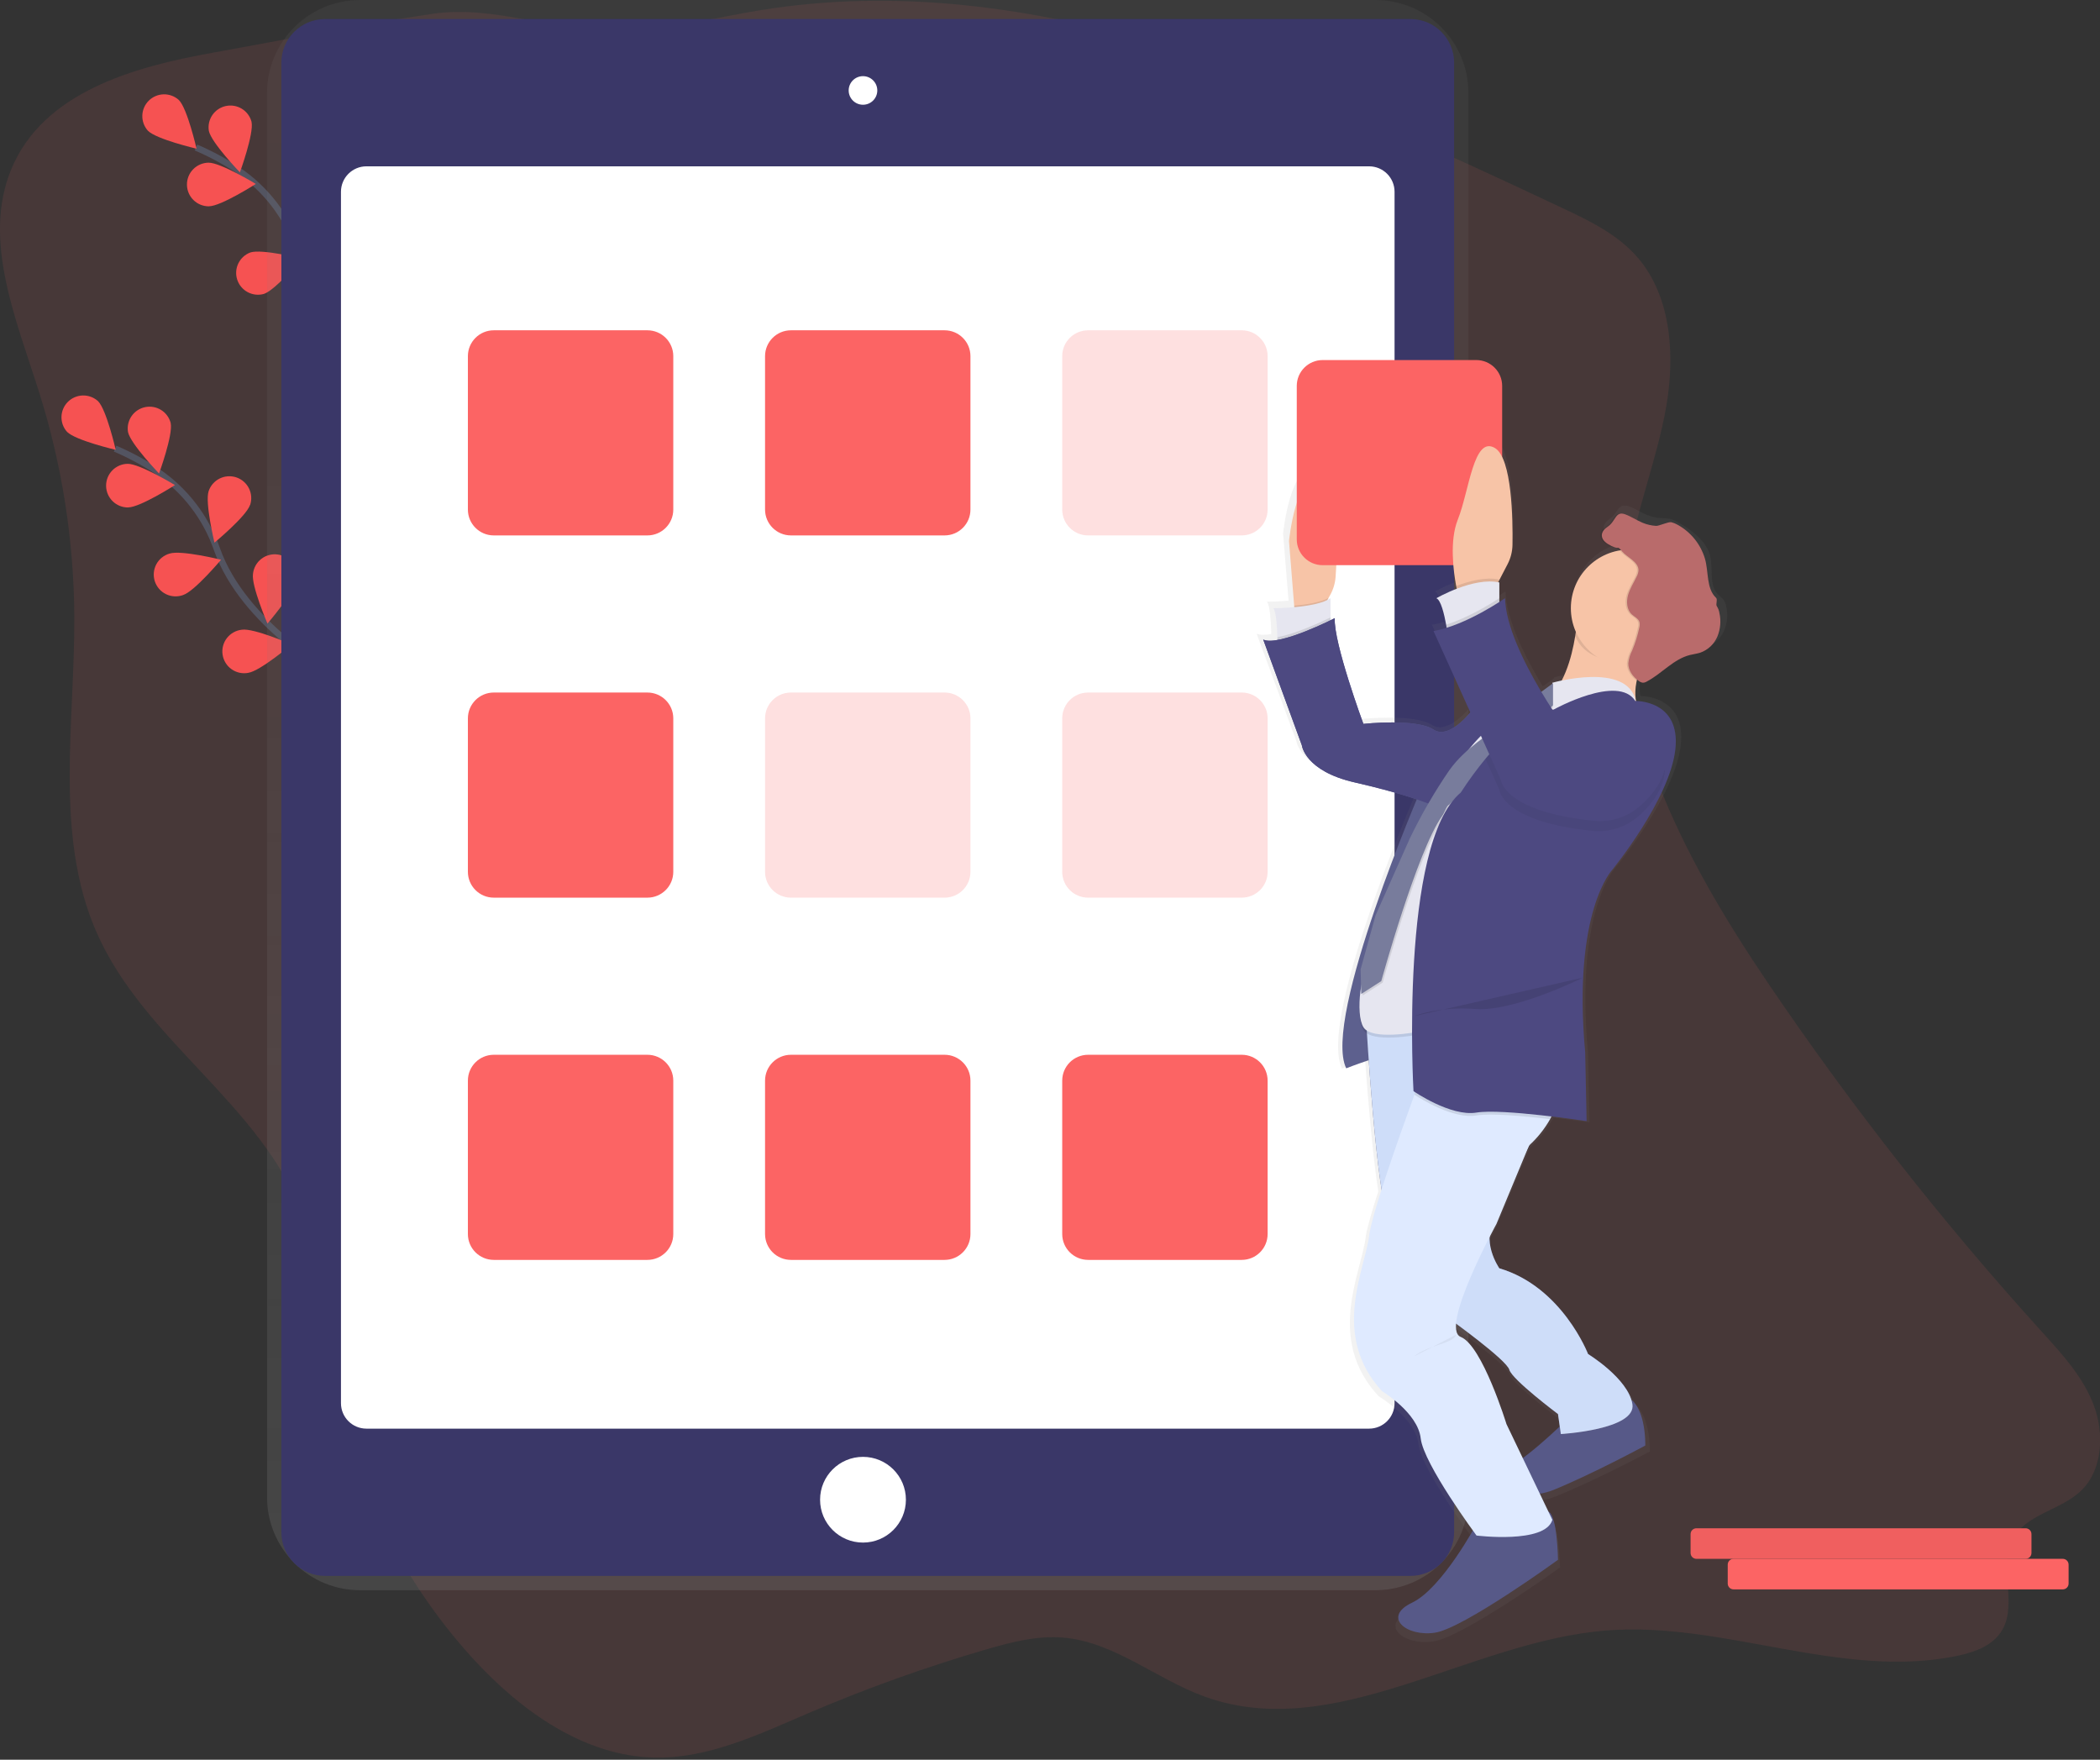 <svg width="660" height="553" viewBox="0 0 660 553" fill="none" xmlns="http://www.w3.org/2000/svg">
<rect x="0" y="0" width="660" height="553" fill="#333333" stroke="none"/>
<g clip-path="url(#clip0)">
<path opacity="0.1" d="M66.887 16.561C42.068 20.997 13.569 28.904 3.529 53.214C-5.646 75.439 5.122 100.475 12.367 123.475C19.507 146.182 23.21 169.827 23.355 193.627C23.54 227.105 17.009 262.407 30.277 292.827C45.248 327.148 82.297 347.001 95.283 382.179C100.729 396.93 101.388 413.072 103.984 428.659C109.739 463.2 125.459 495.821 148.533 521.091C163.874 537.892 183.852 551.991 205.978 552.327C222.762 552.587 238.612 544.982 254.159 538.324C272.298 530.559 290.89 523.895 309.833 518.368C317.813 516.044 326.033 513.904 334.288 514.631C350.192 516.003 363.46 527.66 378.555 533.146C419.463 547.958 461.752 515.77 504.914 512.375C541.915 509.461 579.081 528.037 615.437 520.282C620.793 519.137 626.521 517.059 629.329 512.121C633.979 503.94 628.21 492.619 632.344 484.136C636.478 475.653 647.638 474.776 654.189 468.323C660.857 461.753 661.4 450.411 658.001 441.49C654.601 432.568 648.043 425.464 641.739 418.517C610.535 384.108 581.806 347.54 555.766 309.086C529.203 269.868 504.344 223.738 511.815 176.209C514.397 159.854 520.743 144.377 523.62 128.077C526.498 111.776 525.317 93.316 514.761 81.014C508.457 73.663 499.612 69.418 491.028 65.372C410.968 27.635 325.188 -11.006 238.509 3.278C224.396 5.602 210.428 9.333 196.151 9.84C175.487 10.581 156.039 1.358 135.856 4.354C112.939 7.735 89.783 12.467 66.887 16.561Z" fill="#FC6464"/>
<path d="M130.21 117.16C130.21 117.16 101.965 101.676 93.587 77.956C90.139 67.981 83.544 59.393 74.791 53.481C70.614 50.706 66.191 48.319 61.578 46.35" stroke="#535461" stroke-width="2" stroke-miterlimit="10"/>
<path d="M56.222 31.434C58.893 34.116 61.77 46.727 61.77 46.727C61.77 46.727 49.162 43.778 46.491 41.09C45.311 39.782 44.68 38.071 44.729 36.311C44.778 34.551 45.503 32.877 46.754 31.637C48.004 30.396 49.685 29.683 51.447 29.645C53.21 29.608 54.919 30.248 56.222 31.434Z" fill="#F65252"/>
<path d="M79.056 38.313C79.839 42.016 75.396 54.16 75.396 54.16C75.396 54.16 66.42 44.841 65.637 41.131C65.352 39.389 65.749 37.605 66.748 36.149C67.746 34.692 69.269 33.677 70.998 33.313C72.728 32.949 74.531 33.265 76.033 34.195C77.535 35.125 78.62 36.597 79.063 38.306L79.056 38.313Z" fill="#F65252"/>
<path d="M103.984 64.056C102.789 67.642 92.811 75.891 92.811 75.891C92.811 75.891 89.775 63.322 90.97 59.728C91.545 58.001 92.783 56.572 94.413 55.756C96.043 54.94 97.93 54.804 99.661 55.377C101.391 55.951 102.822 57.188 103.639 58.815C104.456 60.443 104.593 62.328 104.018 64.056H103.984Z" fill="#FC6464"/>
<path d="M118.482 87.775C117.912 91.513 109.472 101.326 109.472 101.326C109.472 101.326 104.349 89.449 104.919 85.711C105.014 84.788 105.296 83.893 105.748 83.081C106.199 82.27 106.811 81.558 107.546 80.99C108.282 80.421 109.125 80.008 110.025 79.774C110.925 79.541 111.863 79.493 112.782 79.632C113.701 79.771 114.583 80.096 115.373 80.585C116.163 81.075 116.845 81.72 117.378 82.481C117.911 83.242 118.284 84.103 118.473 85.011C118.663 85.92 118.666 86.858 118.482 87.769V87.775Z" fill="#FC6464"/>
<path d="M65.701 64.823C69.492 64.782 80.397 57.801 80.397 57.801C80.397 57.801 69.334 51.081 65.543 51.122C63.721 51.143 61.983 51.886 60.71 53.187C59.437 54.487 58.733 56.24 58.754 58.059C58.775 59.877 59.519 61.613 60.822 62.884C62.124 64.156 63.879 64.858 65.701 64.837V64.823Z" fill="#F65252"/>
<path d="M82.971 92.349C86.569 91.177 94.886 81.261 94.886 81.261C94.886 81.261 82.311 78.154 78.713 79.327C77.046 79.94 75.681 81.175 74.906 82.771C74.131 84.368 74.006 86.203 74.558 87.889C75.109 89.576 76.293 90.984 77.862 91.817C79.431 92.65 81.262 92.843 82.971 92.356V92.349Z" fill="#F65252"/>
<path d="M103.437 116.803C107.187 116.254 117.062 107.888 117.062 107.888C117.062 107.888 105.195 102.704 101.452 103.253C100.531 103.347 99.638 103.628 98.827 104.076C98.017 104.525 97.305 105.133 96.736 105.863C96.167 106.593 95.752 107.431 95.516 108.326C95.28 109.22 95.227 110.154 95.362 111.069C95.496 111.985 95.815 112.864 96.299 113.653C96.782 114.442 97.421 115.126 98.176 115.662C98.931 116.198 99.787 116.576 100.692 116.774C101.598 116.971 102.534 116.983 103.444 116.81L103.437 116.803Z" fill="#FC6464"/>
<path d="M104.804 211.792C104.804 211.792 76.559 196.308 68.181 172.588C64.733 162.614 58.137 154.026 49.385 148.114C45.208 145.339 40.785 142.952 36.172 140.982" stroke="#535461" stroke-width="2" stroke-miterlimit="10"/>
<path d="M30.816 126.067C33.487 128.749 36.364 141.359 36.364 141.359C36.364 141.359 23.756 138.411 21.084 135.723C19.905 134.414 19.274 132.703 19.323 130.944C19.372 129.184 20.097 127.51 21.347 126.269C22.598 125.029 24.278 124.316 26.041 124.278C27.803 124.24 29.513 124.881 30.816 126.067Z" fill="#F65252"/>
<path d="M53.646 132.945C54.429 136.648 49.986 148.793 49.986 148.793C49.986 148.793 41.01 139.474 40.227 135.764C39.941 134.022 40.339 132.238 41.338 130.781C42.336 129.325 43.858 128.309 45.588 127.946C47.317 127.582 49.121 127.897 50.623 128.827C52.125 129.757 53.21 131.23 53.653 132.939L53.646 132.945Z" fill="#F65252"/>
<path d="M78.577 158.688C77.382 162.275 67.404 170.524 67.404 170.524C67.404 170.524 64.369 157.955 65.564 154.361C65.848 153.506 66.299 152.715 66.889 152.033C67.48 151.351 68.2 150.793 69.007 150.389C69.814 149.984 70.692 149.743 71.593 149.678C72.493 149.613 73.398 149.726 74.254 150.01C75.111 150.294 75.903 150.744 76.586 151.334C77.269 151.924 77.828 152.642 78.233 153.448C78.638 154.254 78.879 155.132 78.944 156.031C79.009 156.93 78.896 157.833 78.612 158.688H78.577Z" fill="#F65252"/>
<path d="M93.072 182.408C92.502 186.145 84.062 195.958 84.062 195.958C84.062 195.958 78.939 184.081 79.509 180.344C79.604 179.42 79.886 178.526 80.338 177.714C80.789 176.902 81.401 176.191 82.136 175.622C82.871 175.054 83.715 174.64 84.615 174.407C85.514 174.174 86.453 174.125 87.372 174.265C88.291 174.404 89.172 174.729 89.963 175.218C90.752 175.708 91.435 176.353 91.968 177.114C92.501 177.874 92.873 178.735 93.063 179.644C93.253 180.553 93.256 181.491 93.072 182.401V182.408Z" fill="#F65252"/>
<path d="M40.291 159.456C44.081 159.415 54.987 152.434 54.987 152.434C54.987 152.434 43.923 145.714 40.133 145.755C38.311 145.776 36.573 146.519 35.3 147.819C34.027 149.12 33.323 150.873 33.344 152.691C33.365 154.51 34.109 156.246 35.411 157.517C36.714 158.788 38.469 159.491 40.291 159.47V159.456Z" fill="#F65252"/>
<path d="M57.561 186.982C61.159 185.809 69.476 175.894 69.476 175.894C69.476 175.894 56.901 172.787 53.303 173.96C52.415 174.213 51.587 174.642 50.869 175.222C50.151 175.802 49.558 176.52 49.124 177.335C48.691 178.149 48.426 179.042 48.346 179.961C48.266 180.879 48.373 181.805 48.659 182.681C48.946 183.558 49.406 184.368 50.013 185.063C50.62 185.757 51.362 186.323 52.193 186.725C53.024 187.127 53.928 187.358 54.85 187.403C55.772 187.448 56.694 187.308 57.561 186.989V186.982Z" fill="#F65252"/>
<path d="M78.027 211.436C81.776 210.887 91.652 202.521 91.652 202.521C91.652 202.521 79.785 197.337 76.042 197.886C75.12 197.98 74.227 198.261 73.417 198.709C72.606 199.158 71.895 199.766 71.326 200.496C70.757 201.226 70.342 202.064 70.106 202.959C69.87 203.853 69.817 204.787 69.952 205.702C70.086 206.618 70.405 207.497 70.888 208.286C71.372 209.075 72.011 209.759 72.766 210.295C73.521 210.831 74.377 211.209 75.282 211.407C76.188 211.604 77.124 211.616 78.034 211.443L78.027 211.436Z" fill="#F65252"/>
<path d="M432.238 2.90997e-05H113.202C109.364 -0.005 105.562 0.744 102.014 2.206C98.466 3.668 95.241 5.813 92.523 8.519C89.805 11.225 87.648 14.44 86.174 17.979C84.7 21.517 83.939 25.311 83.934 29.144V470.572C83.938 474.405 84.699 478.2 86.172 481.74C87.646 485.28 89.803 488.495 92.521 491.202C95.239 493.909 98.464 496.055 102.013 497.517C105.561 498.979 109.363 499.729 113.202 499.723H432.238C436.077 499.729 439.878 498.979 443.426 497.517C446.975 496.056 450.2 493.91 452.917 491.204C455.635 488.498 457.793 485.284 459.267 481.745C460.74 478.206 461.502 474.412 461.507 470.579V29.137C461.494 21.398 458.404 13.981 452.915 8.517C447.426 3.053 439.989 -0.011 432.238 2.90997e-05Z" fill="url(#paint0_linear)"/>
<path d="M443.279 5.987H102.164C94.579 5.987 88.43 12.127 88.43 19.701V481.51C88.43 489.084 94.579 495.225 102.164 495.225H443.279C450.865 495.225 457.014 489.084 457.014 481.51V19.701C457.014 12.127 450.865 5.987 443.279 5.987Z" fill="#3A3768"/>
<path d="M430.29 52.268H115.16C110.742 52.268 107.16 55.849 107.16 60.268V440.951C107.16 445.369 110.742 448.951 115.16 448.951H430.29C434.708 448.951 438.29 445.369 438.29 440.951V60.268C438.29 55.849 434.708 52.268 430.29 52.268Z" fill="white"/>
<path d="M271.225 32.916C273.709 32.916 275.723 30.905 275.723 28.424C275.723 25.944 273.709 23.933 271.225 23.933C268.74 23.933 266.727 25.944 266.727 28.424C266.727 30.905 268.74 32.916 271.225 32.916Z" fill="white"/>
<path d="M271.226 484.753C278.675 484.753 284.713 478.724 284.713 471.285C284.713 463.847 278.675 457.817 271.226 457.817C263.777 457.817 257.738 463.847 257.738 471.285C257.738 478.724 263.777 484.753 271.226 484.753Z" fill="white"/>
<path d="M203.466 103.794H155.189C150.694 103.794 147.051 107.433 147.051 111.921V160.128C147.051 164.616 150.694 168.255 155.189 168.255H203.466C207.96 168.255 211.604 164.616 211.604 160.128V111.921C211.604 107.433 207.96 103.794 203.466 103.794Z" fill="#FC6464"/>
<path opacity="0.2" d="M341.979 168.255H390.257C394.751 168.255 398.395 164.616 398.395 160.129V111.921C398.395 107.433 394.751 103.795 390.257 103.795H341.979C337.485 103.795 333.841 107.433 333.841 111.921V160.129C333.841 164.616 337.485 168.255 341.979 168.255Z" fill="#FC6464"/>
<path d="M296.861 103.794H248.583C244.089 103.794 240.445 107.433 240.445 111.921V160.128C240.445 164.616 244.089 168.255 248.583 168.255H296.861C301.355 168.255 304.998 164.616 304.998 160.128V111.921C304.998 107.433 301.355 103.794 296.861 103.794Z" fill="#FC6464"/>
<path d="M203.466 217.628H155.189C150.694 217.628 147.051 221.266 147.051 225.754V273.962C147.051 278.45 150.694 282.088 155.189 282.088H203.466C207.96 282.088 211.604 278.45 211.604 273.962V225.754C211.604 221.266 207.96 217.628 203.466 217.628Z" fill="#FC6464"/>
<path opacity="0.2" d="M341.979 282.088H390.257C394.751 282.088 398.395 278.45 398.395 273.962V225.754C398.395 221.266 394.751 217.628 390.257 217.628H341.979C337.485 217.628 333.841 221.266 333.841 225.754V273.962C333.841 278.45 337.485 282.088 341.979 282.088Z" fill="#FC6464"/>
<path opacity="0.2" d="M296.861 217.628H248.583C244.089 217.628 240.445 221.266 240.445 225.754V273.962C240.445 278.45 244.089 282.088 248.583 282.088H296.861C301.355 282.088 304.998 278.45 304.998 273.962V225.754C304.998 221.266 301.355 217.628 296.861 217.628Z" fill="#FC6464"/>
<path d="M203.466 331.462H155.189C150.694 331.462 147.051 335.1 147.051 339.588V387.796C147.051 392.284 150.694 395.922 155.189 395.922H203.466C207.96 395.922 211.604 392.284 211.604 387.796V339.588C211.604 335.1 207.96 331.462 203.466 331.462Z" fill="#FC6464"/>
<path d="M341.979 395.922H390.257C394.751 395.922 398.395 392.284 398.395 387.796V339.588C398.395 335.1 394.751 331.462 390.257 331.462H341.979C337.485 331.462 333.841 335.1 333.841 339.588V387.796C333.841 392.284 337.485 395.922 341.979 395.922Z" fill="#FC6464"/>
<path d="M296.861 331.462H248.583C244.089 331.462 240.445 335.1 240.445 339.588V387.796C240.445 392.284 244.089 395.922 248.583 395.922H296.861C301.355 395.922 304.998 392.284 304.998 387.796V339.588C304.998 335.1 301.355 331.462 296.861 331.462Z" fill="#FC6464"/>
<path d="M542.533 190.569C542.405 189.834 542.127 189.133 541.715 188.511C541.227 187.943 540.687 187.422 540.102 186.955C536.86 183.91 538.604 178.424 537.355 174.193C535.981 169.674 531.174 166.211 526.999 163.907C526.324 163.518 525.598 163.225 524.842 163.036C523.898 162.885 522.942 162.809 521.985 162.81C520.49 162.72 519.019 162.386 517.632 161.822C515.647 161.013 513.875 159.765 511.842 159.079C511.447 158.935 511.026 158.876 510.606 158.908C508.388 158.702 508.313 161.459 505.93 163.057C504.941 163.742 504 164.689 504 165.868C504 167.48 505.648 168.542 507.118 169.249C508.587 169.955 508.924 169.818 509.212 169.811H509.336C509.535 169.845 509.755 170.017 510.325 170.641C505.913 171.328 501.891 173.561 498.978 176.94C496.065 180.319 494.452 184.622 494.427 189.081C494.424 191.681 494.975 194.252 496.041 196.624C495.979 197.063 495.91 197.515 495.835 197.995C495.114 202.418 493.774 207.753 491.481 212.17C489.599 212.554 488.411 212.855 488.411 212.855C488.43 212.946 488.441 213.037 488.445 213.13L487.759 213.637L484.874 215.694C479.195 206.293 473.392 194.621 473.159 185.858C473.159 185.858 472.472 186.331 471.304 187.071V180.845L470.934 180.776L471.304 180.09L473.983 175.03C474.991 173.126 475.535 171.011 475.569 168.858C475.693 160.903 475.432 141.291 469.924 138.034C462.981 133.919 461.594 151.707 457.892 160.821C455.146 167.617 456.519 177.464 457.357 182.024C457.419 182.333 457.474 182.614 457.529 182.875C455.27 183.724 453.074 184.73 450.956 185.885C452.419 186.461 453.511 191.035 454.115 194.327C454.177 194.676 454.239 195.012 454.294 195.321C452.896 195.759 451.472 196.107 450.029 196.363L461.965 222.367C459.417 225.315 454.102 230.479 450.029 227.805C444.474 224.156 427.367 225.981 427.367 225.981C427.367 225.981 417.588 200.052 418.055 192.29C418.055 192.29 417.54 192.55 416.682 192.976V185.906C416.364 186.12 416.031 186.31 415.686 186.475L416.05 185.83L416.579 184.891C417.587 183.11 418.187 181.129 418.337 179.089C418.913 171.114 419.758 150.638 413.44 148.08C405.57 144.891 403.256 167.672 403.256 167.672L404.932 188.299L404.966 188.758C401.23 189.087 398.16 189.087 398.16 189.087C399.101 190.013 399.403 195.122 399.534 198.324C399.534 198.654 399.534 198.955 399.534 199.236C397.625 199.566 395.99 199.593 394.926 199.113L407.424 232.831C407.424 232.831 408.351 241.06 424.552 244.681C434.077 246.827 440.717 248.795 444.577 250.084C437.97 265.719 415.047 322.088 421.77 335.803C421.77 335.803 425.369 334.431 429.05 333.224C429.901 345.046 431.378 362.951 433.17 374.424C431.213 380.465 429.736 385.533 429.256 388.434C429.214 388.674 429.18 388.9 429.153 389.119C427.779 400.057 416.654 421.02 433.321 438.788C433.321 438.788 444.893 445.645 445.82 453.826C446.596 460.725 458.826 477.923 462.7 483.231C459.602 488.546 450.867 502.562 443.038 506.231C433.321 510.791 441.184 517.168 450.441 515.831C459.699 514.494 490.272 492.591 490.272 492.591C490.272 492.591 490.059 478.273 487.161 477.231L484.38 471.498C485.924 471.258 487.435 470.844 488.885 470.264C501.383 465.251 518.511 456.137 518.511 456.137C518.511 456.137 518.847 445.433 513.992 441.51C511.506 433.85 499.996 426.972 499.996 426.972C499.996 426.972 491.652 405.543 471.284 399.604C471.284 399.604 467.994 394.976 468.118 389.675C469.457 387.11 470.364 385.478 470.364 385.478L480.898 360.517C483.625 358.089 485.944 355.238 487.765 352.075C487.921 351.792 488.072 351.506 488.219 351.218C494.571 351.966 499.55 352.713 499.55 352.713L499.09 330.838C494.894 285.702 507.859 272.488 507.859 272.488C507.859 272.488 526.401 250.16 528.228 234.209C529.938 219.486 517.453 218.746 515.523 218.718C515.155 216.535 515.237 214.3 515.764 212.149L515.983 212.307C516.375 212.627 516.853 212.825 517.357 212.876C517.457 212.886 517.559 212.886 517.659 212.876H517.824C518.279 212.855 518.721 212.718 519.108 212.478C523.95 209.941 527.72 205.353 533.035 204.03C534.147 203.756 535.308 203.632 536.4 203.275C537.622 202.845 538.742 202.165 539.688 201.28C540.633 200.395 541.385 199.323 541.894 198.132C542.892 195.739 543.115 193.095 542.533 190.569ZM474.546 431.951C475.473 435.14 490.286 446.077 490.286 446.077L490.856 450.007C487.058 453.599 483.062 456.976 478.886 460.121L473.619 449.266C473.619 449.266 465.749 424.202 458.806 421.473C457.522 420.965 457.11 419.415 457.288 417.242C461.8 420.54 473.777 429.393 474.525 431.972L474.546 431.951Z" fill="url(#paint1_linear)"/>
<path d="M446.935 247.252C446.935 247.252 415.455 319.996 423.099 335.713C423.099 335.713 435.693 330.776 437.52 331.674C439.347 332.573 457.305 237.823 457.305 237.823L446.935 247.252Z" fill="#575988"/>
<path opacity="0.05" d="M446.935 247.252C446.935 247.252 415.455 319.996 423.099 335.713C423.099 335.713 435.693 330.776 437.52 331.674C439.347 332.573 457.305 237.823 457.305 237.823L446.935 247.252Z" fill="#CEDDF9"/>
<path d="M464.02 478.959C464.02 478.959 453.224 499.168 443.782 503.646C434.339 508.124 441.982 514.426 450.979 513.075C459.975 511.724 489.656 490.171 489.656 490.171C489.656 490.171 489.45 476.065 486.627 475.036C483.805 474.008 464.02 478.959 464.02 478.959Z" fill="#575988"/>
<path d="M492.356 446.18C492.356 446.18 477.069 461.445 470.319 462.796C463.568 464.147 476.163 473.123 488.304 468.186C500.446 463.248 517.086 454.265 517.086 454.265C517.086 454.265 517.532 439.864 509.889 438.548C502.245 437.231 492.356 446.18 492.356 446.18Z" fill="#575988"/>
<path d="M429.395 321.34C429.395 321.34 432.54 376.124 436.591 383.743C440.643 391.362 455.93 414.725 455.93 414.725C455.93 414.725 473.469 427.302 474.369 430.442C475.268 433.583 489.656 444.363 489.656 444.363L490.555 450.651C490.555 450.651 514.392 449.28 513.039 441.222C511.686 433.165 499.098 425.505 499.098 425.505C499.098 425.505 491.002 404.398 471.217 398.562C471.217 398.562 464.919 389.579 470.317 382.399C470.317 382.399 483.811 348.722 491.455 344.683C499.098 340.644 488.303 317.315 488.303 317.315L429.395 321.34Z" fill="#67647E"/>
<path d="M429.395 321.34C429.395 321.34 432.54 376.124 436.591 383.743C440.643 391.362 455.93 414.725 455.93 414.725C455.93 414.725 473.469 427.302 474.369 430.442C475.268 433.583 489.656 444.363 489.656 444.363L490.555 450.651C490.555 450.651 514.392 449.28 513.039 441.222C511.686 433.165 499.098 425.505 499.098 425.505C499.098 425.505 491.002 404.398 471.217 398.562C471.217 398.562 464.919 389.579 470.317 382.399C470.317 382.399 483.811 348.722 491.455 344.683C499.098 340.644 488.303 317.315 488.303 317.315L429.395 321.34Z" fill="#CEDDF9"/>
<path d="M473.464 447.524L487.885 477.608C485.64 485.24 464.049 482.545 464.049 482.545C464.049 482.545 447.409 460.094 446.51 452.009C445.61 443.924 434.368 437.19 434.368 437.19C418.182 419.676 428.97 399.021 430.323 388.242C430.323 388.036 430.385 387.809 430.419 387.556C431.614 380.328 438.894 359.536 444.552 343.963C448.371 333.471 451.454 325.352 451.454 325.352C451.454 325.352 481.581 326.723 487.851 337.476C490.735 342.413 489.444 347.549 487.199 351.664C485.442 354.773 483.197 357.581 480.551 359.982L470.312 384.628C470.312 384.628 452.333 417.434 459.104 420.136C465.876 422.837 473.464 447.524 473.464 447.524Z" fill="#DFEAFF"/>
<path d="M419.761 181.263C419.619 183.271 419.038 185.223 418.058 186.982L417.543 187.908L415.009 192.468H406.913L406.741 190.342L405.113 170.017C405.113 170.017 407.359 147.566 415.009 150.706C421.142 153.23 420.324 173.404 419.761 181.263Z" fill="#F7C4A7"/>
<path opacity="0.1" d="M417.541 187.901L415.007 192.461H406.91L406.738 190.336C410.508 190.006 414.993 189.321 417.541 187.901Z" fill="black"/>
<path d="M418.153 187.977V198.304L401.513 202.796C401.513 202.796 401.513 201.719 401.465 200.224C401.369 197.07 401.074 192.036 400.16 191.124C400.167 191.138 413.655 191.138 418.153 187.977Z" fill="#E6E6F0"/>
<path opacity="0.1" d="M418.152 194.031V198.304L401.513 202.795C401.513 202.795 401.513 201.719 401.465 200.224C407.007 199.257 415.007 195.561 418.152 194.031Z" fill="black"/>
<path d="M515.203 211.072C511.921 220.536 516.185 224.787 516.185 224.787C516.185 224.787 475.709 227.482 485.605 220.296C491.381 216.099 493.942 206.841 495.068 199.874C495.547 196.984 495.843 194.066 495.954 191.138C495.954 191.138 528.299 190.665 521.59 199.669C518.894 203.125 516.741 206.97 515.203 211.072Z" fill="#F7C4A7"/>
<path opacity="0.1" d="M521.595 199.648C518.299 204.078 517.22 204.729 516.101 207.925C515.089 208.096 514.065 208.181 513.038 208.179C505.326 208.179 497.82 206.595 495.066 199.881C495.546 196.988 495.842 194.068 495.952 191.138C495.952 191.138 528.291 190.644 521.595 199.648Z" fill="black"/>
<path d="M512.138 209.529C522.322 209.529 530.577 201.286 530.577 191.117C530.577 180.948 522.322 172.705 512.138 172.705C501.955 172.705 493.699 180.948 493.699 191.117C493.699 201.286 501.955 209.529 512.138 209.529Z" fill="#F7C4A7"/>
<path d="M419.499 194.258C419.499 194.258 401.96 203.241 397.016 200.992L409.157 234.223C409.157 234.223 410.057 242.308 425.797 245.881C441.537 249.454 449.18 252.615 449.18 252.615L478.407 218.04L463.567 222.079C463.567 222.079 455.924 232.859 450.519 229.265C445.114 225.672 428.496 227.482 428.496 227.482C428.496 227.482 419.053 201.897 419.499 194.258Z" fill="#575988"/>
<path d="M419.499 194.258C419.499 194.258 401.96 203.241 397.016 200.992L409.157 234.223C409.157 234.223 410.057 242.308 425.797 245.881C441.537 249.454 449.18 252.615 449.18 252.615L478.407 218.04L463.567 222.079C463.567 222.079 455.924 232.859 450.519 229.265C445.114 225.672 428.496 227.482 428.496 227.482C428.496 227.482 419.053 201.897 419.499 194.258Z" fill="#4D4981"/>
<path opacity="0.1" d="M487.856 215.461C487.856 215.461 511.631 208.672 514.13 221.283C514.13 221.283 503.143 215.934 487.403 225.398C486.222 226.083 485.068 226.858 483.969 227.647C470.118 237.336 460.441 252.334 456.555 269.368L446.508 313.324L445.608 325.139C445.608 325.139 431.187 327.978 428.522 323.72C425.858 319.461 427.622 305.28 431.667 300.555C435.712 295.83 441.989 275.484 441.989 275.484L445.924 263.69C449.218 253.769 454.454 244.601 461.327 236.719L462.275 235.574C468.199 228.476 475.71 222.866 484.203 219.198C486.503 218.204 488.172 216.949 487.856 215.461Z" fill="black"/>
<path d="M487.856 214.563C487.856 214.563 511.631 207.774 514.13 220.385C514.13 220.385 503.143 215.036 487.403 224.499C486.222 225.185 485.068 225.96 483.969 226.749C470.118 236.438 460.441 251.435 456.555 268.469L446.508 312.426L445.608 324.241C445.608 324.241 431.187 327.08 428.522 322.822C425.858 318.563 427.622 304.382 431.667 299.657C435.712 294.932 442.01 274.6 442.01 274.6L445.945 262.805C449.239 252.885 454.474 243.717 461.348 235.835L462.296 234.69C468.219 227.591 475.73 221.982 484.223 218.314C486.503 217.306 488.172 216.051 487.856 214.563Z" fill="#E6E6F0"/>
<path opacity="0.1" d="M428.07 305.081L428.269 312.817L434.567 308.777C434.567 308.777 445.781 268.024 453.679 256.915C454.606 255.605 455.052 253.65 455.924 253.321L488.077 222.339V215.139C488.077 215.139 471.664 227.263 470.311 229.54C469.735 230.493 461.116 235.197 455.89 242.569C451.236 249.356 447.104 256.485 443.529 263.895L432.733 288.143L428.07 305.081Z" fill="black"/>
<path d="M488.081 214.693V221.653L455.475 252.855C454.61 253.184 454.157 255.138 453.229 256.448C445.325 267.564 434.118 308.311 434.118 308.311L427.82 312.35L427.621 304.615L432.318 287.663L443.114 263.415C446.689 256.005 450.821 248.875 455.475 242.089C460.667 234.724 469.292 230.02 469.896 229.059C471.064 227.126 483.741 217.854 487.23 215.345L488.081 214.693Z" fill="#787C9C"/>
<path opacity="0.1" d="M506.001 171.574C504.58 170.888 502.973 169.825 502.973 168.241C502.973 167.082 503.886 166.122 504.847 165.498C507.416 163.749 507.217 160.588 510.17 161.575C512.147 162.261 513.871 163.489 515.794 164.284C517.14 164.84 518.57 165.169 520.024 165.258C520.944 165.258 521.863 165.331 522.771 165.477C523.494 165.666 524.188 165.955 524.831 166.334C528.931 168.625 531.976 172.42 533.319 176.916C534.542 181.085 534.418 186.022 537.563 189.019C538.132 189.479 538.656 189.991 539.129 190.548C539.532 191.172 539.801 191.872 539.919 192.605C540.485 195.094 540.27 197.697 539.301 200.059C538.809 201.23 538.078 202.285 537.154 203.158C536.231 204.03 535.135 204.701 533.937 205.127C532.873 205.477 531.754 205.593 530.669 205.868C525.504 207.171 521.844 211.697 517.133 214.193C516.757 214.428 516.327 214.563 515.883 214.584C515.398 214.529 514.939 214.334 514.565 214.021C512.745 212.725 511.248 210.709 511.296 208.474C511.442 207.078 511.85 205.721 512.498 204.476C513.483 202.143 514.238 199.72 514.75 197.241C514.913 196.671 514.93 196.07 514.798 195.492C514.455 194.402 513.246 193.895 512.408 193.12C510.815 191.645 510.623 189.136 511.213 187.044C511.804 184.952 513.04 183.108 513.96 181.14C514.277 180.549 514.462 179.896 514.503 179.226C514.503 176.6 510.946 175.174 509.449 173.439C507.498 171.066 508.782 172.945 506.001 171.574Z" fill="black"/>
<path d="M506.454 171.574C505.033 170.888 503.426 169.825 503.426 168.241C503.426 167.082 504.339 166.122 505.301 165.498C507.869 163.749 507.67 160.588 510.623 161.575C512.601 162.261 514.324 163.489 516.247 164.284C517.594 164.84 519.023 165.169 520.477 165.258C521.405 165.313 524.406 163.886 525.285 164.106C526.008 164.295 526.701 164.583 527.345 164.963C531.445 167.253 534.489 171.049 535.833 175.544C537.055 179.713 536.204 184.925 539.349 187.887C539.878 188.395 539.157 189.945 539.582 190.514C539.985 191.138 540.254 191.838 540.372 192.571C540.939 195.06 540.723 197.663 539.754 200.025C539.262 201.196 538.531 202.251 537.607 203.123C536.684 203.996 535.588 204.667 534.391 205.093C533.326 205.443 532.207 205.559 531.122 205.833C525.958 207.136 522.297 211.662 517.586 214.158C517.21 214.394 516.78 214.528 516.336 214.549C515.851 214.495 515.393 214.3 515.018 213.987C513.198 212.691 511.701 210.675 511.749 208.439C511.896 207.043 512.303 205.687 512.951 204.441C513.936 202.109 514.691 199.686 515.203 197.207C515.366 196.637 515.383 196.036 515.251 195.458C514.908 194.368 513.699 193.86 512.862 193.085C511.268 191.611 511.076 189.101 511.667 187.01C512.257 184.918 513.493 183.074 514.414 181.105C514.73 180.514 514.916 179.862 514.956 179.192C514.956 176.566 511.399 175.139 509.902 173.405C507.951 171.066 509.236 172.945 506.454 171.574Z" fill="#B96B6B"/>
<path opacity="0.1" d="M487.204 351.698C478.963 350.725 468.58 349.771 464.02 350.532C456.679 351.753 446.378 345.218 444.523 343.997C448.342 333.505 451.425 325.386 451.425 325.386C451.425 325.386 481.552 326.758 487.822 337.51C490.741 342.448 489.45 347.584 487.204 351.698Z" fill="black"/>
<path d="M526.535 235.574C524.735 251.291 506.75 273.29 506.75 273.29C506.75 273.29 494.155 286.319 498.207 330.769L498.653 352.322C498.653 352.322 472.118 348.283 464.028 349.627C455.938 350.971 444.243 342.893 444.243 342.893C444.243 342.893 439.738 265.198 459.104 249.049C461.481 245.372 464.067 241.835 466.851 238.454C472.042 232.18 479.102 225.11 485.708 223.368C486.558 223.139 487.431 223.005 488.311 222.97C488.311 222.97 508.549 211.744 513.947 220.275C513.94 220.309 528.327 219.857 526.535 235.574Z" fill="#4D4981"/>
<path opacity="0.1" d="M444.461 319.324C444.461 319.324 451.658 316.183 463.799 317.082C475.941 317.98 497.559 307.2 497.559 307.2" fill="black"/>
<path opacity="0.05" d="M457.502 419.491C457.502 419.491 457.948 420.862 452.104 422.632C446.26 424.401 444.461 426.225 444.461 426.225" fill="black"/>
<path d="M415.694 177.608H463.972C468.466 177.608 472.109 173.97 472.109 169.482V121.274C472.109 116.786 468.466 113.148 463.972 113.148H415.694C411.2 113.148 407.556 116.786 407.556 121.274V169.482C407.556 173.97 411.2 177.608 415.694 177.608Z" fill="#FC6464"/>
<path d="M475.352 171.196C475.321 173.318 474.794 175.403 473.814 177.286L471.218 182.278L469.418 185.707L458.177 186.605C458.177 186.605 457.943 185.679 457.655 184.15C456.817 179.658 455.491 169.955 458.177 163.255C461.775 154.272 463.121 136.758 469.851 140.804C475.221 144.027 475.475 163.358 475.352 171.196Z" fill="#F7C4A7"/>
<path opacity="0.1" d="M471.215 182.134V182.271L469.416 185.7L458.174 186.598C458.174 186.598 457.941 185.672 457.652 184.143C461.677 182.614 466.951 181.188 471.215 182.134Z" fill="black"/>
<path d="M471.218 183.032V191.138L455.032 199.668C455.032 199.668 454.847 198.208 454.503 196.315C453.913 193.072 452.855 188.559 451.434 187.997C451.434 187.976 463.122 181.236 471.218 183.032Z" fill="#E6E6F0"/>
<path opacity="0.05" d="M515.002 256.435C513.029 258.17 510.719 259.478 508.216 260.278C505.713 261.079 503.071 261.353 500.456 261.084C471.984 258.197 471.215 248.151 471.215 248.151L466.848 238.454C472.039 232.18 479.099 225.11 485.705 223.368C490.423 230.959 494.633 236.438 494.633 236.438C494.633 236.438 515.771 220.275 522.068 235.54C525.715 244.461 520.221 251.833 515.002 256.435Z" fill="black"/>
<path opacity="0.1" d="M471.215 187.983V191.138L455.029 199.669C455.029 199.669 454.843 198.208 454.5 196.315C461.477 194.059 468.379 189.828 471.215 187.983Z" fill="black"/>
<path d="M473.015 187.977C473.015 187.977 460.873 196.507 450.531 198.304L471.669 245.003C471.669 245.003 472.445 255.049 500.91 257.936C503.523 258.204 506.164 257.929 508.666 257.129C511.168 256.329 513.477 255.021 515.448 253.287C520.667 248.686 526.148 241.314 522.48 232.427C516.183 217.162 495.045 233.325 495.045 233.325C495.045 233.325 473.461 205.038 473.015 187.977Z" fill="#4D4981"/>
<path d="M648.297 489.862H544.834C543.821 489.862 543 490.682 543 491.693V497.632C543 498.643 543.821 499.463 544.834 499.463H648.297C649.31 499.463 650.131 498.643 650.131 497.632V491.693C650.131 490.682 649.31 489.862 648.297 489.862Z" fill="#FC6464"/>
<path d="M636.625 480.262H533.162C532.149 480.262 531.328 481.081 531.328 482.093V488.031C531.328 489.042 532.149 489.862 533.162 489.862H636.625C637.638 489.862 638.459 489.042 638.459 488.031V482.093C638.459 481.081 637.638 480.262 636.625 480.262Z" fill="#FC6464"/>
<path opacity="0.05" d="M636.625 480.262H533.162C532.149 480.262 531.328 481.081 531.328 482.093V488.031C531.328 489.042 532.149 489.862 533.162 489.862H636.625C637.638 489.862 638.459 489.042 638.459 488.031V482.093C638.459 481.081 637.638 480.262 636.625 480.262Z" fill="black"/>
</g>
<defs>
<linearGradient id="paint0_linear" x1="272.717" y1="499.716" x2="272.717" y2="0" gradientUnits="userSpaceOnUse">
<stop stop-color="#808080" stop-opacity="0.25"/>
<stop offset="0.54" stop-color="#808080" stop-opacity="0.12"/>
<stop offset="1" stop-color="#808080" stop-opacity="0.1"/>
</linearGradient>
<linearGradient id="paint1_linear" x1="119064" y1="302912" x2="119064" y2="93920.8" gradientUnits="userSpaceOnUse">
<stop stop-color="#808080" stop-opacity="0.25"/>
<stop offset="0.54" stop-color="#808080" stop-opacity="0.12"/>
<stop offset="1" stop-color="#808080" stop-opacity="0.1"/>
</linearGradient>
<clipPath id="clip0">
<rect width="660" height="552.34" fill="white"/>
</clipPath>
</defs>
</svg>
